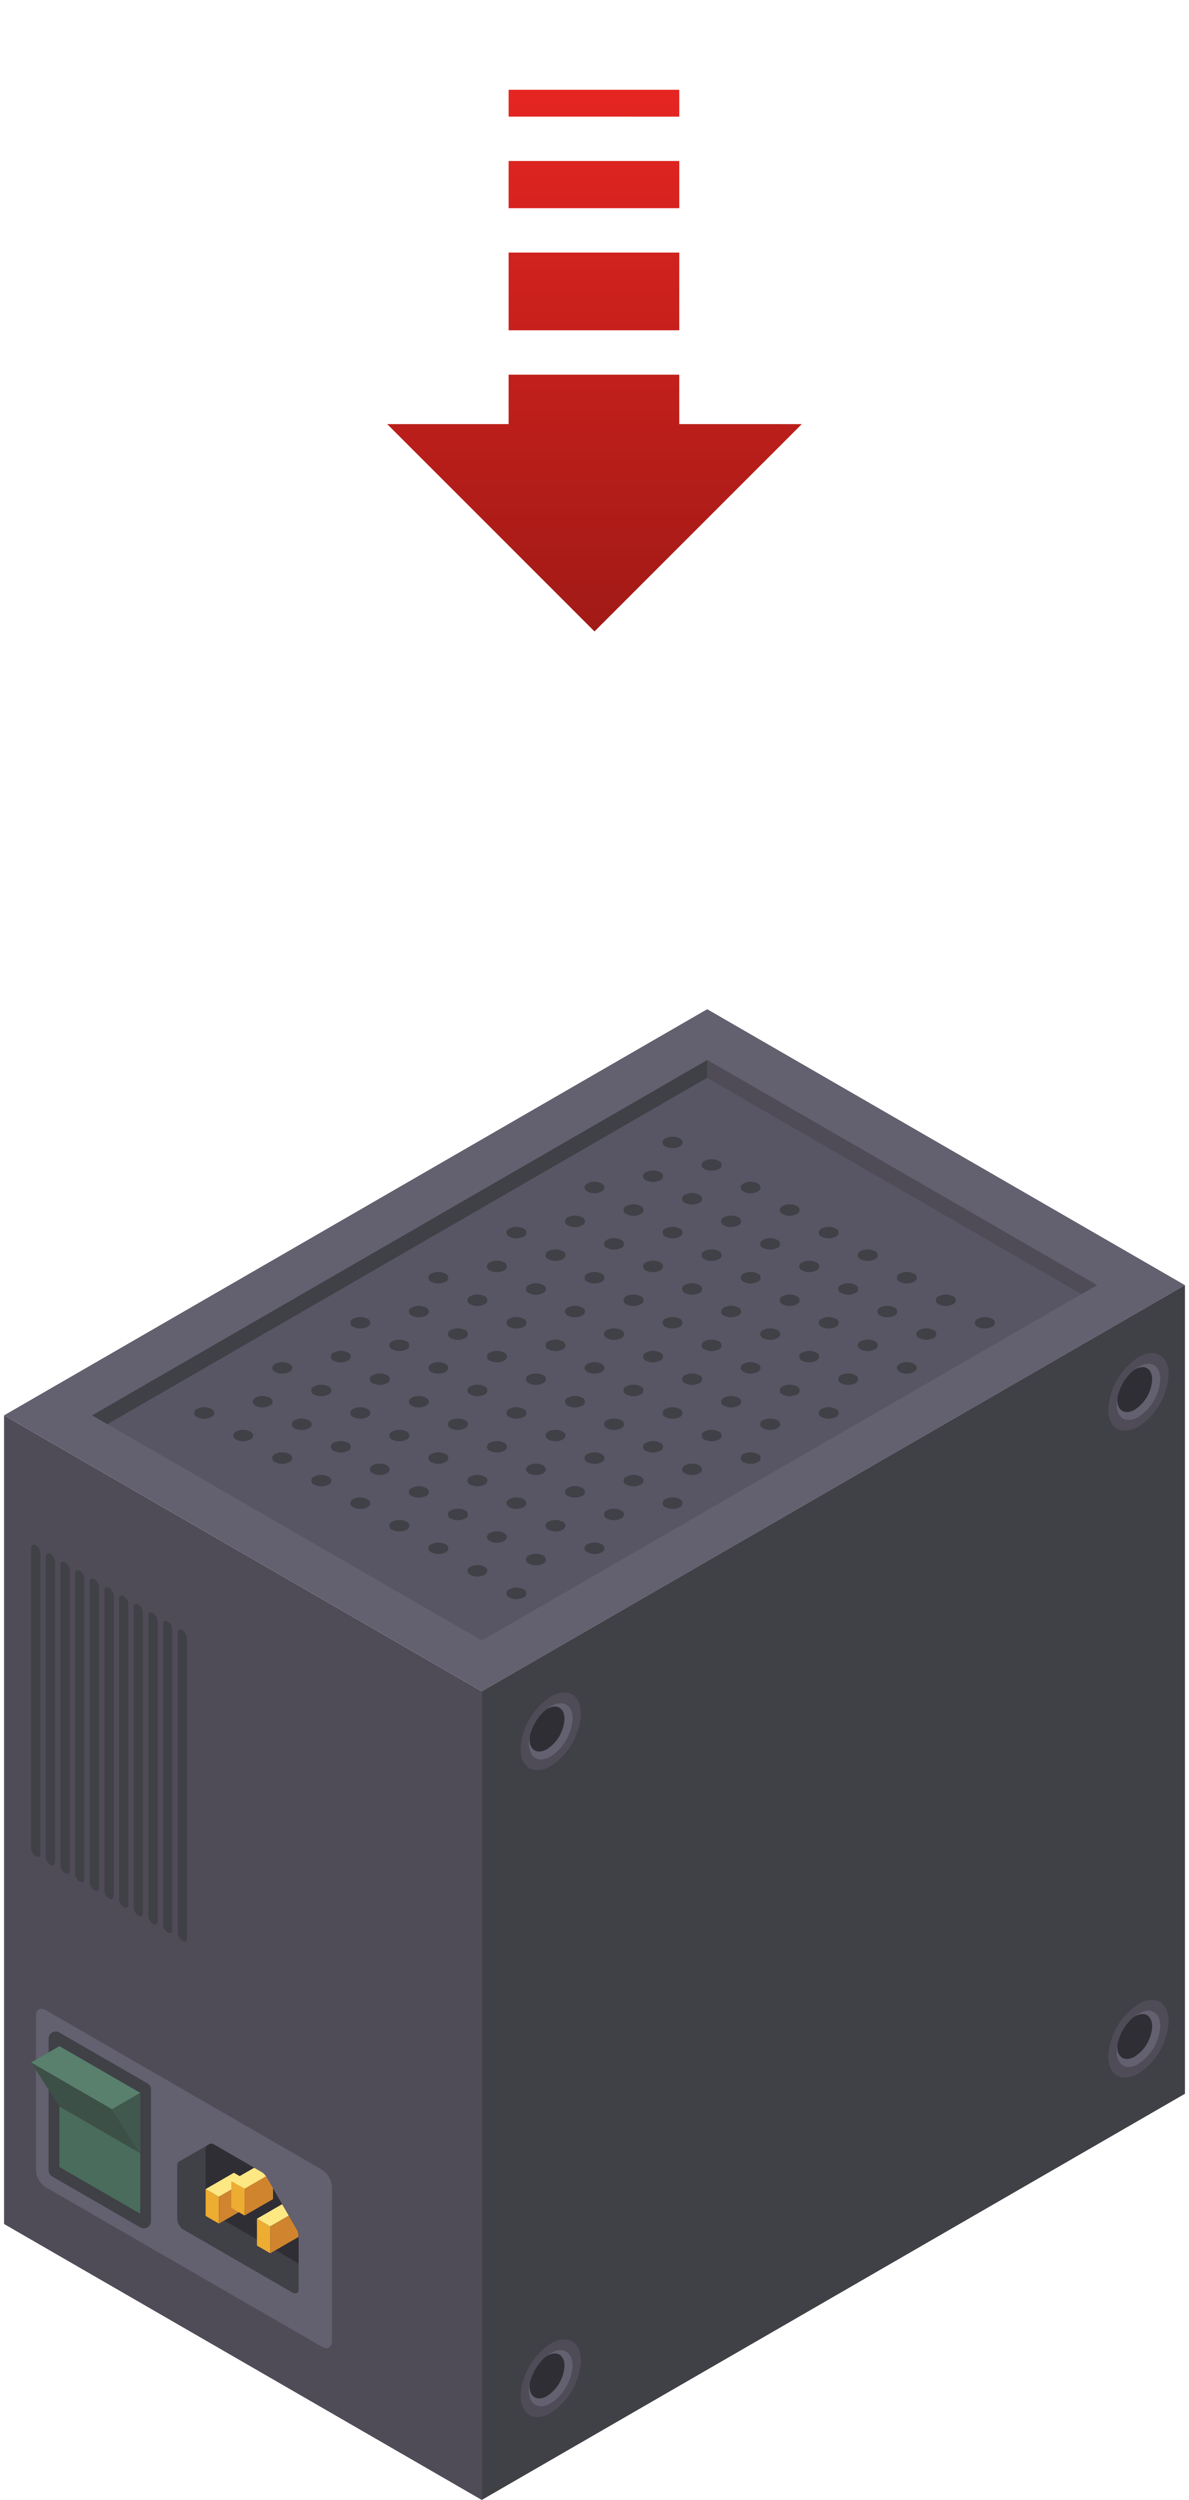 <svg xmlns="http://www.w3.org/2000/svg" xmlns:xlink="http://www.w3.org/1999/xlink" viewBox="0 0 285.501 600"><defs><style>.cls-1{fill:#4f4c58;}.cls-2{fill:#63606f;}.cls-3{fill:#585564;}.cls-4{fill:#404047;}.cls-5{fill:#2f2e34;}.cls-6{fill:#4a6c5c;}.cls-7{fill:#58806d;}.cls-8{fill:#3d5047;}.cls-9{fill:#40584d;}.cls-10{fill:#edac32;}.cls-11{fill:#fee883;}.cls-12{fill:#d0842e;}.cls-13{fill:url(#Degradado_sin_nombre_3);}</style><linearGradient id="Degradado_sin_nombre_3" x1="142.751" y1="151.546" x2="142.751" y2="21.546" gradientUnits="userSpaceOnUse"><stop offset="0" stop-color="#a11a16"/><stop offset="0.997" stop-color="#e52521"/></linearGradient></defs><g id="Capa_1" data-name="Capa 1"><polygon class="cls-1" points="0.975 339.7 0.975 533.768 115.692 600 115.692 405.932 0.975 339.7"/><polygon class="cls-2" points="115.689 405.924 284.528 308.445 169.812 242.214 0.973 339.693 115.689 405.924"/><polygon class="cls-3" points="263.376 308.445 115.689 393.712 22.125 339.693 169.812 254.425 263.376 308.445"/><path class="cls-4" d="M234.794,316.5a1.028,1.028,0,0,0,0,1.948,3.73,3.73,0,0,0,3.375,0,1.028,1.028,0,0,0,0-1.948A3.73,3.73,0,0,0,234.794,316.5Z"/><path class="cls-4" d="M225.421,311.091a1.028,1.028,0,0,0,0,1.948,3.73,3.73,0,0,0,3.375,0,1.028,1.028,0,0,0,0-1.948A3.724,3.724,0,0,0,225.421,311.091Z"/><path class="cls-4" d="M216.048,305.679a1.028,1.028,0,0,0,0,1.948,3.728,3.728,0,0,0,3.374,0,1.028,1.028,0,0,0,0-1.948A3.728,3.728,0,0,0,216.048,305.679Z"/><path class="cls-4" d="M206.675,300.267a1.029,1.029,0,0,0,0,1.949,3.728,3.728,0,0,0,3.374,0,1.029,1.029,0,0,0,0-1.949A3.735,3.735,0,0,0,206.675,300.267Z"/><path class="cls-4" d="M197.3,294.856a1.028,1.028,0,0,0,0,1.948,3.728,3.728,0,0,0,3.374,0,1.028,1.028,0,0,0,0-1.948A3.728,3.728,0,0,0,197.3,294.856Z"/><path class="cls-4" d="M187.929,289.444a1.029,1.029,0,0,0,0,1.949,3.728,3.728,0,0,0,3.374,0,1.029,1.029,0,0,0,0-1.949A3.728,3.728,0,0,0,187.929,289.444Z"/><ellipse class="cls-4" cx="180.243" cy="285.007" rx="2.386" ry="1.378"/><path class="cls-4" d="M169.182,278.621a1.028,1.028,0,0,0,0,1.948,3.73,3.73,0,0,0,3.375,0,1.028,1.028,0,0,0,0-1.948A3.73,3.73,0,0,0,169.182,278.621Z"/><path class="cls-4" d="M159.81,273.21a1.028,1.028,0,0,0,0,1.948,3.728,3.728,0,0,0,3.374,0,1.028,1.028,0,0,0,0-1.948A3.728,3.728,0,0,0,159.81,273.21Z"/><path class="cls-4" d="M220.734,319.208a1.028,1.028,0,0,0,0,1.948,3.73,3.73,0,0,0,3.375,0,1.028,1.028,0,0,0,0-1.948A3.73,3.73,0,0,0,220.734,319.208Z"/><path class="cls-4" d="M211.361,313.8a1.029,1.029,0,0,0,0,1.949,3.73,3.73,0,0,0,3.375,0,1.029,1.029,0,0,0,0-1.949A3.73,3.73,0,0,0,211.361,313.8Z"/><path class="cls-4" d="M201.988,308.385a1.028,1.028,0,0,0,0,1.948,3.73,3.73,0,0,0,3.375,0,1.028,1.028,0,0,0,0-1.948A3.73,3.73,0,0,0,201.988,308.385Z"/><path class="cls-4" d="M192.615,302.973a1.028,1.028,0,0,0,0,1.948,3.73,3.73,0,0,0,3.375,0,1.028,1.028,0,0,0,0-1.948A3.73,3.73,0,0,0,192.615,302.973Z"/><path class="cls-4" d="M183.242,297.562a1.028,1.028,0,0,0,0,1.948,3.73,3.73,0,0,0,3.375,0,1.028,1.028,0,0,0,0-1.948A3.73,3.73,0,0,0,183.242,297.562Z"/><path class="cls-4" d="M173.869,292.15a1.028,1.028,0,0,0,0,1.948,3.73,3.73,0,0,0,3.375,0,1.028,1.028,0,0,0,0-1.948A3.73,3.73,0,0,0,173.869,292.15Z"/><path class="cls-4" d="M164.5,286.739a1.028,1.028,0,0,0,0,1.948,3.728,3.728,0,0,0,3.374,0,1.028,1.028,0,0,0,0-1.948A3.722,3.722,0,0,0,164.5,286.739Z"/><path class="cls-4" d="M155.123,281.327a1.028,1.028,0,0,0,0,1.948,3.73,3.73,0,0,0,3.375,0,1.028,1.028,0,0,0,0-1.948A3.73,3.73,0,0,0,155.123,281.327Z"/><ellipse class="cls-4" cx="217.735" cy="328.299" rx="2.386" ry="1.378"/><path class="cls-4" d="M206.675,321.913a1.029,1.029,0,0,0,0,1.949,3.728,3.728,0,0,0,3.374,0,1.029,1.029,0,0,0,0-1.949A3.735,3.735,0,0,0,206.675,321.913Z"/><path class="cls-4" d="M197.3,316.5a1.028,1.028,0,0,0,0,1.948,3.728,3.728,0,0,0,3.374,0,1.028,1.028,0,0,0,0-1.948A3.728,3.728,0,0,0,197.3,316.5Z"/><path class="cls-4" d="M187.929,311.091a1.028,1.028,0,0,0,0,1.948,3.728,3.728,0,0,0,3.374,0,1.028,1.028,0,0,0,0-1.948A3.722,3.722,0,0,0,187.929,311.091Z"/><path class="cls-4" d="M178.556,305.679a1.028,1.028,0,0,0,0,1.948,3.728,3.728,0,0,0,3.374,0,1.028,1.028,0,0,0,0-1.948A3.728,3.728,0,0,0,178.556,305.679Z"/><path class="cls-4" d="M169.182,300.267a1.029,1.029,0,0,0,0,1.949,3.73,3.73,0,0,0,3.375,0,1.029,1.029,0,0,0,0-1.949A3.737,3.737,0,0,0,169.182,300.267Z"/><path class="cls-4" d="M159.81,294.856a1.028,1.028,0,0,0,0,1.948,3.728,3.728,0,0,0,3.374,0,1.028,1.028,0,0,0,0-1.948A3.728,3.728,0,0,0,159.81,294.856Z"/><path class="cls-4" d="M150.436,289.444a1.029,1.029,0,0,0,0,1.949,3.73,3.73,0,0,0,3.375,0,1.029,1.029,0,0,0,0-1.949A3.73,3.73,0,0,0,150.436,289.444Z"/><ellipse class="cls-4" cx="142.75" cy="285.007" rx="2.386" ry="1.378"/><path class="cls-4" d="M201.988,330.031a1.028,1.028,0,0,0,0,1.948,3.73,3.73,0,0,0,3.375,0,1.028,1.028,0,0,0,0-1.948A3.73,3.73,0,0,0,201.988,330.031Z"/><path class="cls-4" d="M192.615,324.619a1.029,1.029,0,0,0,0,1.949,3.73,3.73,0,0,0,3.375,0,1.029,1.029,0,0,0,0-1.949A3.73,3.73,0,0,0,192.615,324.619Z"/><path class="cls-4" d="M183.242,319.208a1.028,1.028,0,0,0,0,1.948,3.73,3.73,0,0,0,3.375,0,1.028,1.028,0,0,0,0-1.948A3.73,3.73,0,0,0,183.242,319.208Z"/><path class="cls-4" d="M173.869,313.8a1.029,1.029,0,0,0,0,1.949,3.73,3.73,0,0,0,3.375,0,1.029,1.029,0,0,0,0-1.949A3.73,3.73,0,0,0,173.869,313.8Z"/><path class="cls-4" d="M164.5,308.385a1.028,1.028,0,0,0,0,1.948,3.728,3.728,0,0,0,3.374,0,1.028,1.028,0,0,0,0-1.948A3.728,3.728,0,0,0,164.5,308.385Z"/><path class="cls-4" d="M155.123,302.973a1.028,1.028,0,0,0,0,1.948,3.73,3.73,0,0,0,3.375,0,1.028,1.028,0,0,0,0-1.948A3.73,3.73,0,0,0,155.123,302.973Z"/><path class="cls-4" d="M145.75,297.562a1.028,1.028,0,0,0,0,1.948,3.728,3.728,0,0,0,3.374,0,1.028,1.028,0,0,0,0-1.948A3.728,3.728,0,0,0,145.75,297.562Z"/><path class="cls-4" d="M136.377,292.15a1.028,1.028,0,0,0,0,1.948,3.728,3.728,0,0,0,3.374,0,1.028,1.028,0,0,0,0-1.948A3.728,3.728,0,0,0,136.377,292.15Z"/><path class="cls-4" d="M197.3,338.148a1.029,1.029,0,0,0,0,1.949,3.728,3.728,0,0,0,3.374,0,1.029,1.029,0,0,0,0-1.949A3.728,3.728,0,0,0,197.3,338.148Z"/><path class="cls-4" d="M187.929,332.737a1.028,1.028,0,0,0,0,1.948,3.728,3.728,0,0,0,3.374,0,1.028,1.028,0,0,0,0-1.948A3.728,3.728,0,0,0,187.929,332.737Z"/><ellipse class="cls-4" cx="180.243" cy="328.299" rx="2.386" ry="1.378"/><path class="cls-4" d="M169.182,321.913a1.029,1.029,0,0,0,0,1.949,3.73,3.73,0,0,0,3.375,0,1.029,1.029,0,0,0,0-1.949A3.737,3.737,0,0,0,169.182,321.913Z"/><path class="cls-4" d="M159.81,316.5a1.028,1.028,0,0,0,0,1.948,3.728,3.728,0,0,0,3.374,0,1.028,1.028,0,0,0,0-1.948A3.728,3.728,0,0,0,159.81,316.5Z"/><path class="cls-4" d="M150.436,311.091a1.028,1.028,0,0,0,0,1.948,3.73,3.73,0,0,0,3.375,0,1.028,1.028,0,0,0,0-1.948A3.724,3.724,0,0,0,150.436,311.091Z"/><path class="cls-4" d="M141.063,305.679a1.028,1.028,0,0,0,0,1.948,3.73,3.73,0,0,0,3.375,0,1.028,1.028,0,0,0,0-1.948A3.73,3.73,0,0,0,141.063,305.679Z"/><path class="cls-4" d="M131.69,300.267a1.029,1.029,0,0,0,0,1.949,3.73,3.73,0,0,0,3.375,0,1.029,1.029,0,0,0,0-1.949A3.73,3.73,0,0,0,131.69,300.267Z"/><path class="cls-4" d="M122.317,294.856a1.028,1.028,0,0,0,0,1.948,3.73,3.73,0,0,0,3.375,0,1.028,1.028,0,0,0,0-1.948A3.73,3.73,0,0,0,122.317,294.856Z"/><path class="cls-4" d="M183.242,340.854a1.028,1.028,0,0,0,0,1.948,3.73,3.73,0,0,0,3.375,0,1.028,1.028,0,0,0,0-1.948A3.73,3.73,0,0,0,183.242,340.854Z"/><path class="cls-4" d="M173.869,335.443a1.028,1.028,0,0,0,0,1.948,3.73,3.73,0,0,0,3.375,0,1.028,1.028,0,0,0,0-1.948A3.724,3.724,0,0,0,173.869,335.443Z"/><path class="cls-4" d="M164.5,330.031a1.028,1.028,0,0,0,0,1.948,3.728,3.728,0,0,0,3.374,0,1.028,1.028,0,0,0,0-1.948A3.728,3.728,0,0,0,164.5,330.031Z"/><path class="cls-4" d="M155.123,324.619a1.029,1.029,0,0,0,0,1.949,3.73,3.73,0,0,0,3.375,0,1.029,1.029,0,0,0,0-1.949A3.73,3.73,0,0,0,155.123,324.619Z"/><path class="cls-4" d="M145.75,319.208a1.028,1.028,0,0,0,0,1.948,3.728,3.728,0,0,0,3.374,0,1.028,1.028,0,0,0,0-1.948A3.728,3.728,0,0,0,145.75,319.208Z"/><path class="cls-4" d="M136.377,313.8a1.029,1.029,0,0,0,0,1.949,3.728,3.728,0,0,0,3.374,0,1.029,1.029,0,0,0,0-1.949A3.728,3.728,0,0,0,136.377,313.8Z"/><path class="cls-4" d="M127,308.385a1.028,1.028,0,0,0,0,1.948,3.728,3.728,0,0,0,3.374,0,1.028,1.028,0,0,0,0-1.948A3.728,3.728,0,0,0,127,308.385Z"/><path class="cls-4" d="M117.631,302.973a1.028,1.028,0,0,0,0,1.948,3.728,3.728,0,0,0,3.374,0,1.028,1.028,0,0,0,0-1.948A3.728,3.728,0,0,0,117.631,302.973Z"/><path class="cls-4" d="M178.556,348.971a1.029,1.029,0,0,0,0,1.949,3.728,3.728,0,0,0,3.374,0,1.029,1.029,0,0,0,0-1.949A3.728,3.728,0,0,0,178.556,348.971Z"/><path class="cls-4" d="M169.182,343.56a1.028,1.028,0,0,0,0,1.948,3.73,3.73,0,0,0,3.375,0,1.028,1.028,0,0,0,0-1.948A3.73,3.73,0,0,0,169.182,343.56Z"/><path class="cls-4" d="M159.81,338.148a1.029,1.029,0,0,0,0,1.949,3.728,3.728,0,0,0,3.374,0,1.029,1.029,0,0,0,0-1.949A3.728,3.728,0,0,0,159.81,338.148Z"/><path class="cls-4" d="M150.436,332.737a1.028,1.028,0,0,0,0,1.948,3.73,3.73,0,0,0,3.375,0,1.028,1.028,0,0,0,0-1.948A3.73,3.73,0,0,0,150.436,332.737Z"/><ellipse class="cls-4" cx="142.75" cy="328.299" rx="2.386" ry="1.378"/><path class="cls-4" d="M131.69,321.913a1.029,1.029,0,0,0,0,1.949,3.73,3.73,0,0,0,3.375,0,1.029,1.029,0,0,0,0-1.949A3.737,3.737,0,0,0,131.69,321.913Z"/><path class="cls-4" d="M122.317,316.5a1.028,1.028,0,0,0,0,1.948,3.73,3.73,0,0,0,3.375,0,1.028,1.028,0,0,0,0-1.948A3.73,3.73,0,0,0,122.317,316.5Z"/><path class="cls-4" d="M112.944,311.091a1.028,1.028,0,0,0,0,1.948,3.73,3.73,0,0,0,3.375,0,1.028,1.028,0,0,0,0-1.948A3.724,3.724,0,0,0,112.944,311.091Z"/><path class="cls-4" d="M103.571,305.679a1.028,1.028,0,0,0,0,1.948,3.728,3.728,0,0,0,3.374,0,1.028,1.028,0,0,0,0-1.948A3.728,3.728,0,0,0,103.571,305.679Z"/><ellipse class="cls-4" cx="166.183" cy="352.651" rx="2.386" ry="1.378"/><path class="cls-4" d="M155.123,346.265a1.029,1.029,0,0,0,0,1.949,3.73,3.73,0,0,0,3.375,0,1.029,1.029,0,0,0,0-1.949A3.737,3.737,0,0,0,155.123,346.265Z"/><path class="cls-4" d="M145.75,340.854a1.028,1.028,0,0,0,0,1.948,3.728,3.728,0,0,0,3.374,0,1.028,1.028,0,0,0,0-1.948A3.728,3.728,0,0,0,145.75,340.854Z"/><path class="cls-4" d="M136.377,335.443a1.028,1.028,0,0,0,0,1.948,3.728,3.728,0,0,0,3.374,0,1.028,1.028,0,0,0,0-1.948A3.722,3.722,0,0,0,136.377,335.443Z"/><path class="cls-4" d="M127,330.031a1.028,1.028,0,0,0,0,1.948,3.728,3.728,0,0,0,3.374,0,1.028,1.028,0,0,0,0-1.948A3.728,3.728,0,0,0,127,330.031Z"/><path class="cls-4" d="M117.631,324.619a1.029,1.029,0,0,0,0,1.949,3.728,3.728,0,0,0,3.374,0,1.029,1.029,0,0,0,0-1.949A3.728,3.728,0,0,0,117.631,324.619Z"/><path class="cls-4" d="M108.257,319.208a1.028,1.028,0,0,0,0,1.948,3.73,3.73,0,0,0,3.375,0,1.028,1.028,0,0,0,0-1.948A3.73,3.73,0,0,0,108.257,319.208Z"/><path class="cls-4" d="M98.884,313.8a1.029,1.029,0,0,0,0,1.949,3.73,3.73,0,0,0,3.375,0,1.029,1.029,0,0,0,0-1.949A3.73,3.73,0,0,0,98.884,313.8Z"/><path class="cls-4" d="M159.81,359.794a1.029,1.029,0,0,0,0,1.949,3.728,3.728,0,0,0,3.374,0,1.029,1.029,0,0,0,0-1.949A3.728,3.728,0,0,0,159.81,359.794Z"/><path class="cls-4" d="M150.436,354.383a1.028,1.028,0,0,0,0,1.948,3.73,3.73,0,0,0,3.375,0,1.028,1.028,0,0,0,0-1.948A3.73,3.73,0,0,0,150.436,354.383Z"/><path class="cls-4" d="M141.063,348.971a1.029,1.029,0,0,0,0,1.949,3.73,3.73,0,0,0,3.375,0,1.029,1.029,0,0,0,0-1.949A3.73,3.73,0,0,0,141.063,348.971Z"/><ellipse class="cls-4" cx="133.378" cy="344.534" rx="2.386" ry="1.378"/><path class="cls-4" d="M122.317,338.148a1.029,1.029,0,0,0,0,1.949,3.73,3.73,0,0,0,3.375,0,1.029,1.029,0,0,0,0-1.949A3.73,3.73,0,0,0,122.317,338.148Z"/><path class="cls-4" d="M112.944,332.737a1.028,1.028,0,0,0,0,1.948,3.73,3.73,0,0,0,3.375,0,1.028,1.028,0,0,0,0-1.948A3.73,3.73,0,0,0,112.944,332.737Z"/><ellipse class="cls-4" cx="105.258" cy="328.299" rx="2.386" ry="1.378"/><path class="cls-4" d="M94.2,321.913a1.029,1.029,0,0,0,0,1.949,3.728,3.728,0,0,0,3.374,0,1.029,1.029,0,0,0,0-1.949A3.735,3.735,0,0,0,94.2,321.913Z"/><path class="cls-4" d="M84.825,316.5a1.028,1.028,0,0,0,0,1.948,3.728,3.728,0,0,0,3.374,0,1.028,1.028,0,0,0,0-1.948A3.728,3.728,0,0,0,84.825,316.5Z"/><path class="cls-4" d="M145.75,362.5a1.028,1.028,0,0,0,0,1.948,3.722,3.722,0,0,0,3.374,0,1.028,1.028,0,0,0,0-1.948A3.728,3.728,0,0,0,145.75,362.5Z"/><path class="cls-4" d="M136.377,357.089a1.028,1.028,0,0,0,0,1.948,3.728,3.728,0,0,0,3.374,0,1.028,1.028,0,0,0,0-1.948A3.728,3.728,0,0,0,136.377,357.089Z"/><ellipse class="cls-4" cx="128.691" cy="352.651" rx="2.386" ry="1.378"/><path class="cls-4" d="M117.631,346.265a1.029,1.029,0,0,0,0,1.949,3.728,3.728,0,0,0,3.374,0,1.029,1.029,0,0,0,0-1.949A3.735,3.735,0,0,0,117.631,346.265Z"/><path class="cls-4" d="M108.257,340.854a1.028,1.028,0,0,0,0,1.948,3.73,3.73,0,0,0,3.375,0,1.028,1.028,0,0,0,0-1.948A3.73,3.73,0,0,0,108.257,340.854Z"/><ellipse class="cls-4" cx="100.572" cy="336.417" rx="2.386" ry="1.378"/><path class="cls-4" d="M89.511,330.031a1.028,1.028,0,0,0,0,1.948,3.73,3.73,0,0,0,3.375,0,1.028,1.028,0,0,0,0-1.948A3.73,3.73,0,0,0,89.511,330.031Z"/><path class="cls-4" d="M80.138,324.619a1.029,1.029,0,0,0,0,1.949,3.73,3.73,0,0,0,3.375,0,1.029,1.029,0,0,0,0-1.949A3.73,3.73,0,0,0,80.138,324.619Z"/><path class="cls-4" d="M141.063,370.617a1.029,1.029,0,0,0,0,1.949,3.73,3.73,0,0,0,3.375,0,1.029,1.029,0,0,0,0-1.949A3.737,3.737,0,0,0,141.063,370.617Z"/><path class="cls-4" d="M131.69,365.206a1.028,1.028,0,0,0,0,1.948,3.73,3.73,0,0,0,3.375,0,1.028,1.028,0,0,0,0-1.948A3.73,3.73,0,0,0,131.69,365.206Z"/><ellipse class="cls-4" cx="124.004" cy="360.769" rx="2.386" ry="1.378"/><path class="cls-4" d="M112.944,354.383a1.028,1.028,0,0,0,0,1.948,3.73,3.73,0,0,0,3.375,0,1.028,1.028,0,0,0,0-1.948A3.73,3.73,0,0,0,112.944,354.383Z"/><path class="cls-4" d="M103.571,348.971a1.029,1.029,0,0,0,0,1.949,3.728,3.728,0,0,0,3.374,0,1.029,1.029,0,0,0,0-1.949A3.728,3.728,0,0,0,103.571,348.971Z"/><path class="cls-4" d="M94.2,343.56a1.028,1.028,0,0,0,0,1.948,3.728,3.728,0,0,0,3.374,0,1.028,1.028,0,0,0,0-1.948A3.728,3.728,0,0,0,94.2,343.56Z"/><path class="cls-4" d="M84.825,338.148a1.029,1.029,0,0,0,0,1.949,3.728,3.728,0,0,0,3.374,0,1.029,1.029,0,0,0,0-1.949A3.728,3.728,0,0,0,84.825,338.148Z"/><path class="cls-4" d="M75.452,332.737a1.028,1.028,0,0,0,0,1.948,3.728,3.728,0,0,0,3.374,0,1.028,1.028,0,0,0,0-1.948A3.728,3.728,0,0,0,75.452,332.737Z"/><ellipse class="cls-4" cx="67.766" cy="328.299" rx="2.386" ry="1.378"/><path class="cls-4" d="M127,373.323a1.029,1.029,0,0,0,0,1.949,3.728,3.728,0,0,0,3.374,0,1.029,1.029,0,0,0,0-1.949A3.728,3.728,0,0,0,127,373.323Z"/><ellipse class="cls-4" cx="119.318" cy="368.886" rx="2.386" ry="1.378"/><path class="cls-4" d="M108.257,362.5a1.028,1.028,0,0,0,0,1.948,3.724,3.724,0,0,0,3.375,0,1.028,1.028,0,0,0,0-1.948A3.73,3.73,0,0,0,108.257,362.5Z"/><path class="cls-4" d="M98.884,357.089a1.028,1.028,0,0,0,0,1.948,3.73,3.73,0,0,0,3.375,0,1.028,1.028,0,0,0,0-1.948A3.73,3.73,0,0,0,98.884,357.089Z"/><ellipse class="cls-4" cx="91.199" cy="352.651" rx="2.386" ry="1.378"/><path class="cls-4" d="M80.138,346.265a1.029,1.029,0,0,0,0,1.949,3.73,3.73,0,0,0,3.375,0,1.029,1.029,0,0,0,0-1.949A3.737,3.737,0,0,0,80.138,346.265Z"/><path class="cls-4" d="M70.765,340.854a1.028,1.028,0,0,0,0,1.948,3.73,3.73,0,0,0,3.375,0,1.028,1.028,0,0,0,0-1.948A3.73,3.73,0,0,0,70.765,340.854Z"/><ellipse class="cls-4" cx="63.079" cy="336.417" rx="2.386" ry="1.378"/><path class="cls-4" d="M122.317,381.441a1.028,1.028,0,0,0,0,1.948,3.73,3.73,0,0,0,3.375,0,1.028,1.028,0,0,0,0-1.948A3.73,3.73,0,0,0,122.317,381.441Z"/><ellipse class="cls-4" cx="114.631" cy="377.003" rx="2.386" ry="1.378"/><path class="cls-4" d="M103.571,370.617a1.029,1.029,0,0,0,0,1.949,3.728,3.728,0,0,0,3.374,0,1.029,1.029,0,0,0,0-1.949A3.735,3.735,0,0,0,103.571,370.617Z"/><path class="cls-4" d="M94.2,365.206a1.028,1.028,0,0,0,0,1.948,3.728,3.728,0,0,0,3.374,0,1.028,1.028,0,0,0,0-1.948A3.728,3.728,0,0,0,94.2,365.206Z"/><ellipse class="cls-4" cx="86.512" cy="360.769" rx="2.386" ry="1.378"/><path class="cls-4" d="M75.452,354.383a1.028,1.028,0,0,0,0,1.948,3.728,3.728,0,0,0,3.374,0,1.028,1.028,0,0,0,0-1.948A3.728,3.728,0,0,0,75.452,354.383Z"/><path class="cls-4" d="M66.079,348.971a1.029,1.029,0,0,0,0,1.949,3.728,3.728,0,0,0,3.374,0,1.029,1.029,0,0,0,0-1.949A3.728,3.728,0,0,0,66.079,348.971Z"/><ellipse class="cls-4" cx="58.393" cy="344.534" rx="2.386" ry="1.378"/><path class="cls-4" d="M47.333,338.148a1.029,1.029,0,0,0,0,1.949,3.728,3.728,0,0,0,3.374,0,1.029,1.029,0,0,0,0-1.949A3.728,3.728,0,0,0,47.333,338.148Z"/><polygon class="cls-4" points="169.812 258.655 25.789 341.808 22.125 339.693 169.812 254.425 263.376 308.445 259.712 310.56 169.812 258.655"/><polygon class="cls-1" points="169.812 254.425 169.812 258.655 259.712 310.56 263.376 308.445 169.812 254.425"/><path class="cls-4" d="M115.689,405.921V599.989l168.839-97.48V308.441Z"/><path class="cls-1" d="M139.49,566.6a15.964,15.964,0,0,1-7.239,12.5c-4,2.308-7.239.454-7.239-4.141a15.964,15.964,0,0,1,7.239-12.5C136.249,560.155,139.49,562.009,139.49,566.6Z"/><path class="cls-5" d="M137.519,567.742a11.614,11.614,0,0,1-5.268,9.1c-2.91,1.68-5.268.331-5.268-3.013a11.618,11.618,0,0,1,5.268-9.1C135.161,563.048,137.519,564.4,137.519,567.742Z"/><path class="cls-2" d="M132.251,564.728a8.524,8.524,0,0,0-1.347,1c.149-.105.3-.222.448-.311,2.314-1.335,4.189-.262,4.189,2.4a9.239,9.239,0,0,1-4.189,7.234c-2.314,1.336-4.19.263-4.19-2.4a6.158,6.158,0,0,1,.055-.654,8.486,8.486,0,0,0-.234,1.824c0,3.345,2.358,4.694,5.268,3.014a11.616,11.616,0,0,0,5.268-9.1C137.519,564.4,135.161,563.048,132.251,564.728Z"/><path class="cls-1" d="M280.605,485.14a15.963,15.963,0,0,1-7.24,12.5c-4,2.308-7.239.454-7.239-4.141a15.966,15.966,0,0,1,7.239-12.5C277.364,478.69,280.605,480.544,280.605,485.14Z"/><path class="cls-5" d="M278.634,486.278a11.618,11.618,0,0,1-5.269,9.1c-2.909,1.68-5.268.33-5.268-3.014a11.62,11.62,0,0,1,5.268-9.1C276.275,481.584,278.634,482.933,278.634,486.278Z"/><path class="cls-2" d="M273.366,483.264a8.471,8.471,0,0,0-1.347,1c.149-.1.294-.221.447-.31,2.314-1.336,4.19-.263,4.19,2.4a9.236,9.236,0,0,1-4.19,7.234c-2.314,1.336-4.19.263-4.19-2.4a6.136,6.136,0,0,1,.055-.654,8.533,8.533,0,0,0-.234,1.824c0,3.344,2.359,4.694,5.269,3.014a11.62,11.62,0,0,0,5.268-9.1C278.634,482.933,276.275,481.584,273.366,483.264Z"/><path class="cls-1" d="M139.49,411.346a15.964,15.964,0,0,1-7.239,12.5c-4,2.309-7.239.454-7.239-4.141a15.966,15.966,0,0,1,7.239-12.5C136.249,404.9,139.49,406.75,139.49,411.346Z"/><path class="cls-5" d="M137.519,412.484a11.617,11.617,0,0,1-5.268,9.1c-2.91,1.68-5.268.33-5.268-3.014a11.617,11.617,0,0,1,5.268-9.1C135.161,407.79,137.519,409.139,137.519,412.484Z"/><path class="cls-2" d="M132.251,409.47a8.456,8.456,0,0,0-1.347,1c.149-.1.3-.222.448-.31,2.314-1.336,4.189-.263,4.189,2.4a9.242,9.242,0,0,1-4.189,7.235c-2.314,1.335-4.19.262-4.19-2.4a6.136,6.136,0,0,1,.055-.654,8.47,8.47,0,0,0-.234,1.824c0,3.344,2.358,4.694,5.268,3.014a11.617,11.617,0,0,0,5.268-9.1C137.519,409.139,135.161,407.79,132.251,409.47Z"/><path class="cls-1" d="M280.605,329.881a15.964,15.964,0,0,1-7.24,12.5c-4,2.308-7.239.454-7.239-4.142a15.964,15.964,0,0,1,7.239-12.5C277.364,323.431,280.605,325.286,280.605,329.881Z"/><path class="cls-5" d="M278.634,331.019a11.618,11.618,0,0,1-5.269,9.1c-2.909,1.68-5.268.331-5.268-3.013a11.62,11.62,0,0,1,5.268-9.1C276.275,326.325,278.634,327.675,278.634,331.019Z"/><path class="cls-2" d="M273.366,328.005a8.479,8.479,0,0,0-1.347,1c.149-.1.294-.222.447-.311,2.314-1.335,4.19-.262,4.19,2.4a9.24,9.24,0,0,1-4.19,7.235c-2.314,1.336-4.19.263-4.19-2.4a6.158,6.158,0,0,1,.055-.654,8.549,8.549,0,0,0-.234,1.824c0,3.345,2.359,4.694,5.269,3.014a11.62,11.62,0,0,0,5.268-9.1C278.634,327.675,276.275,326.325,273.366,328.005Z"/><path class="cls-2" d="M8.628,483.8V520.87A5.225,5.225,0,0,0,11,524.961l25.93,14.971,40.407,23.329c1.309.755,2.37.148,2.37-1.355V524.839a5.226,5.226,0,0,0-2.37-4.091L36.927,497.419,11,482.448C9.689,481.693,8.628,482.3,8.628,483.8Zm4.738,37.079v-31.62L34.558,501.5v31.62Z"/><path class="cls-4" d="M50.321,514.582,43,518.772a1.043,1.043,0,0,0-.438.961V532.54a3.294,3.294,0,0,0,1.494,2.58l26.154,15.1c.825.476,1.494.094,1.494-.855V536.558a3.043,3.043,0,0,0-.438-1.467L63.94,522.445a3.063,3.063,0,0,0-1.056-1.113l-11.506-6.643A1.06,1.06,0,0,0,50.321,514.582Z"/><path class="cls-5" d="M63.94,522.445a3.063,3.063,0,0,0-1.056-1.113l-11.506-6.643a1.06,1.06,0,0,0-1.057-.107l-.6.344a1.071,1.071,0,0,0-.374.89v12.807a3.293,3.293,0,0,0,1.493,2.58L71.7,543.249v-6.691a3.041,3.041,0,0,0-.437-1.467Z"/><path class="cls-4" d="M35.406,500.028,14.215,487.793a1.7,1.7,0,0,0-2.544,1.469v31.621a1.7,1.7,0,0,0,.848,1.469L33.71,534.587a1.7,1.7,0,0,0,2.544-1.469V501.5A1.7,1.7,0,0,0,35.406,500.028Z"/><polygon class="cls-6" points="33.67 502.3 33.67 531.291 14.255 520.081 14.255 491.091 33.67 502.3"/><polygon class="cls-7" points="26.885 506.217 7.47 495.007 14.255 491.091 33.67 502.3 26.885 506.217"/><polygon class="cls-8" points="33.67 516.795 14.255 505.586 7.47 495.007 26.885 506.217 33.67 516.795"/><polygon class="cls-9" points="26.885 506.217 33.67 516.795 33.67 502.3 26.885 506.217"/><polygon class="cls-10" points="52.564 533.679 49.374 531.837 49.374 525.387 52.564 527.229 52.564 533.679"/><polygon class="cls-11" points="56.158 521.47 49.374 525.387 52.564 527.229 59.349 523.312 56.158 521.47"/><polygon class="cls-12" points="52.564 533.679 59.349 529.763 59.349 523.312 52.564 527.229 52.564 533.679"/><polygon class="cls-10" points="58.726 531.736 55.535 529.894 55.535 523.443 58.726 525.286 58.726 531.736"/><path class="cls-11" d="M65.51,527.819v-2.663l-1.57-2.711a3.063,3.063,0,0,0-1.056-1.113l-1.846-1.066-5.5,3.177,3.191,1.843Z"/><path class="cls-12" d="M65.51,525.156l-1.57-2.711c-.025-.044-.061-.076-.088-.119l-5.126,2.96v6.45l6.784-3.917Z"/><polygon class="cls-10" points="64.888 540.794 61.697 538.952 61.697 532.502 64.888 534.344 64.888 540.794"/><polygon class="cls-11" points="67.743 529.011 61.697 532.502 64.888 534.344 69.342 531.773 67.743 529.011"/><path class="cls-12" d="M71.673,536.374a3.114,3.114,0,0,0-.409-1.283l-1.922-3.318-4.454,2.571v6.45l6.785-3.917Z"/><path class="cls-4" d="M8.586,370.889c-.616-.356-1.116-.071-1.116.638V443.59a2.459,2.459,0,0,0,1.116,1.926c.616.356,1.115.07,1.115-.638V372.815A2.458,2.458,0,0,0,8.586,370.889Z"/><path class="cls-4" d="M12.1,372.92c-.616-.356-1.115-.07-1.115.638v72.063a2.46,2.46,0,0,0,1.115,1.927c.617.356,1.116.07,1.116-.638V374.846A2.458,2.458,0,0,0,12.1,372.92Z"/><path class="cls-4" d="M15.623,374.951c-.616-.356-1.116-.07-1.116.638v72.064a2.461,2.461,0,0,0,1.116,1.926c.616.356,1.115.07,1.115-.638V376.878A2.46,2.46,0,0,0,15.623,374.951Z"/><path class="cls-4" d="M19.141,376.982c-.616-.355-1.116-.07-1.116.639v72.063a2.459,2.459,0,0,0,1.116,1.926c.616.356,1.115.07,1.115-.638V378.909A2.462,2.462,0,0,0,19.141,376.982Z"/><path class="cls-4" d="M22.659,379.014c-.616-.356-1.115-.07-1.115.638v72.063a2.46,2.46,0,0,0,1.115,1.927c.616.355,1.116.07,1.116-.639V380.94A2.459,2.459,0,0,0,22.659,379.014Z"/><path class="cls-4" d="M26.177,381.045c-.616-.356-1.115-.07-1.115.638v72.064a2.46,2.46,0,0,0,1.115,1.926c.617.356,1.116.07,1.116-.638V382.971A2.458,2.458,0,0,0,26.177,381.045Z"/><path class="cls-4" d="M29.7,383.076c-.616-.356-1.116-.07-1.116.639v72.063A2.459,2.459,0,0,0,29.7,457.7c.616.356,1.115.07,1.115-.638V385A2.46,2.46,0,0,0,29.7,383.076Z"/><path class="cls-4" d="M33.214,385.108c-.616-.356-1.116-.07-1.116.638v72.063a2.458,2.458,0,0,0,1.116,1.926c.616.356,1.116.071,1.116-.638V387.034A2.459,2.459,0,0,0,33.214,385.108Z"/><path class="cls-4" d="M36.732,387.139c-.616-.356-1.115-.07-1.115.638v72.064a2.46,2.46,0,0,0,1.115,1.926c.616.356,1.116.07,1.116-.639V389.065A2.459,2.459,0,0,0,36.732,387.139Z"/><path class="cls-4" d="M40.251,389.17c-.616-.356-1.116-.07-1.116.638v72.064a2.461,2.461,0,0,0,1.116,1.926c.616.356,1.115.07,1.115-.638V391.1A2.46,2.46,0,0,0,40.251,389.17Z"/><path class="cls-4" d="M43.769,391.2c-.616-.355-1.116-.07-1.116.639V463.9a2.459,2.459,0,0,0,1.116,1.926c.616.356,1.115.07,1.115-.638V393.128A2.462,2.462,0,0,0,43.769,391.2Z"/></g><g id="arrow_event_critycal"><path class="cls-13" d="M163.106,89.919V101.78l29.419.008-49.776,49.758L92.976,101.788l29.153-.008V89.919Zm0-10.65V60.614H122.129V79.269Zm0-29.3V38.638H122.129V49.967Zm0-21.978V21.546H122.129v6.443Z"/></g></svg>
